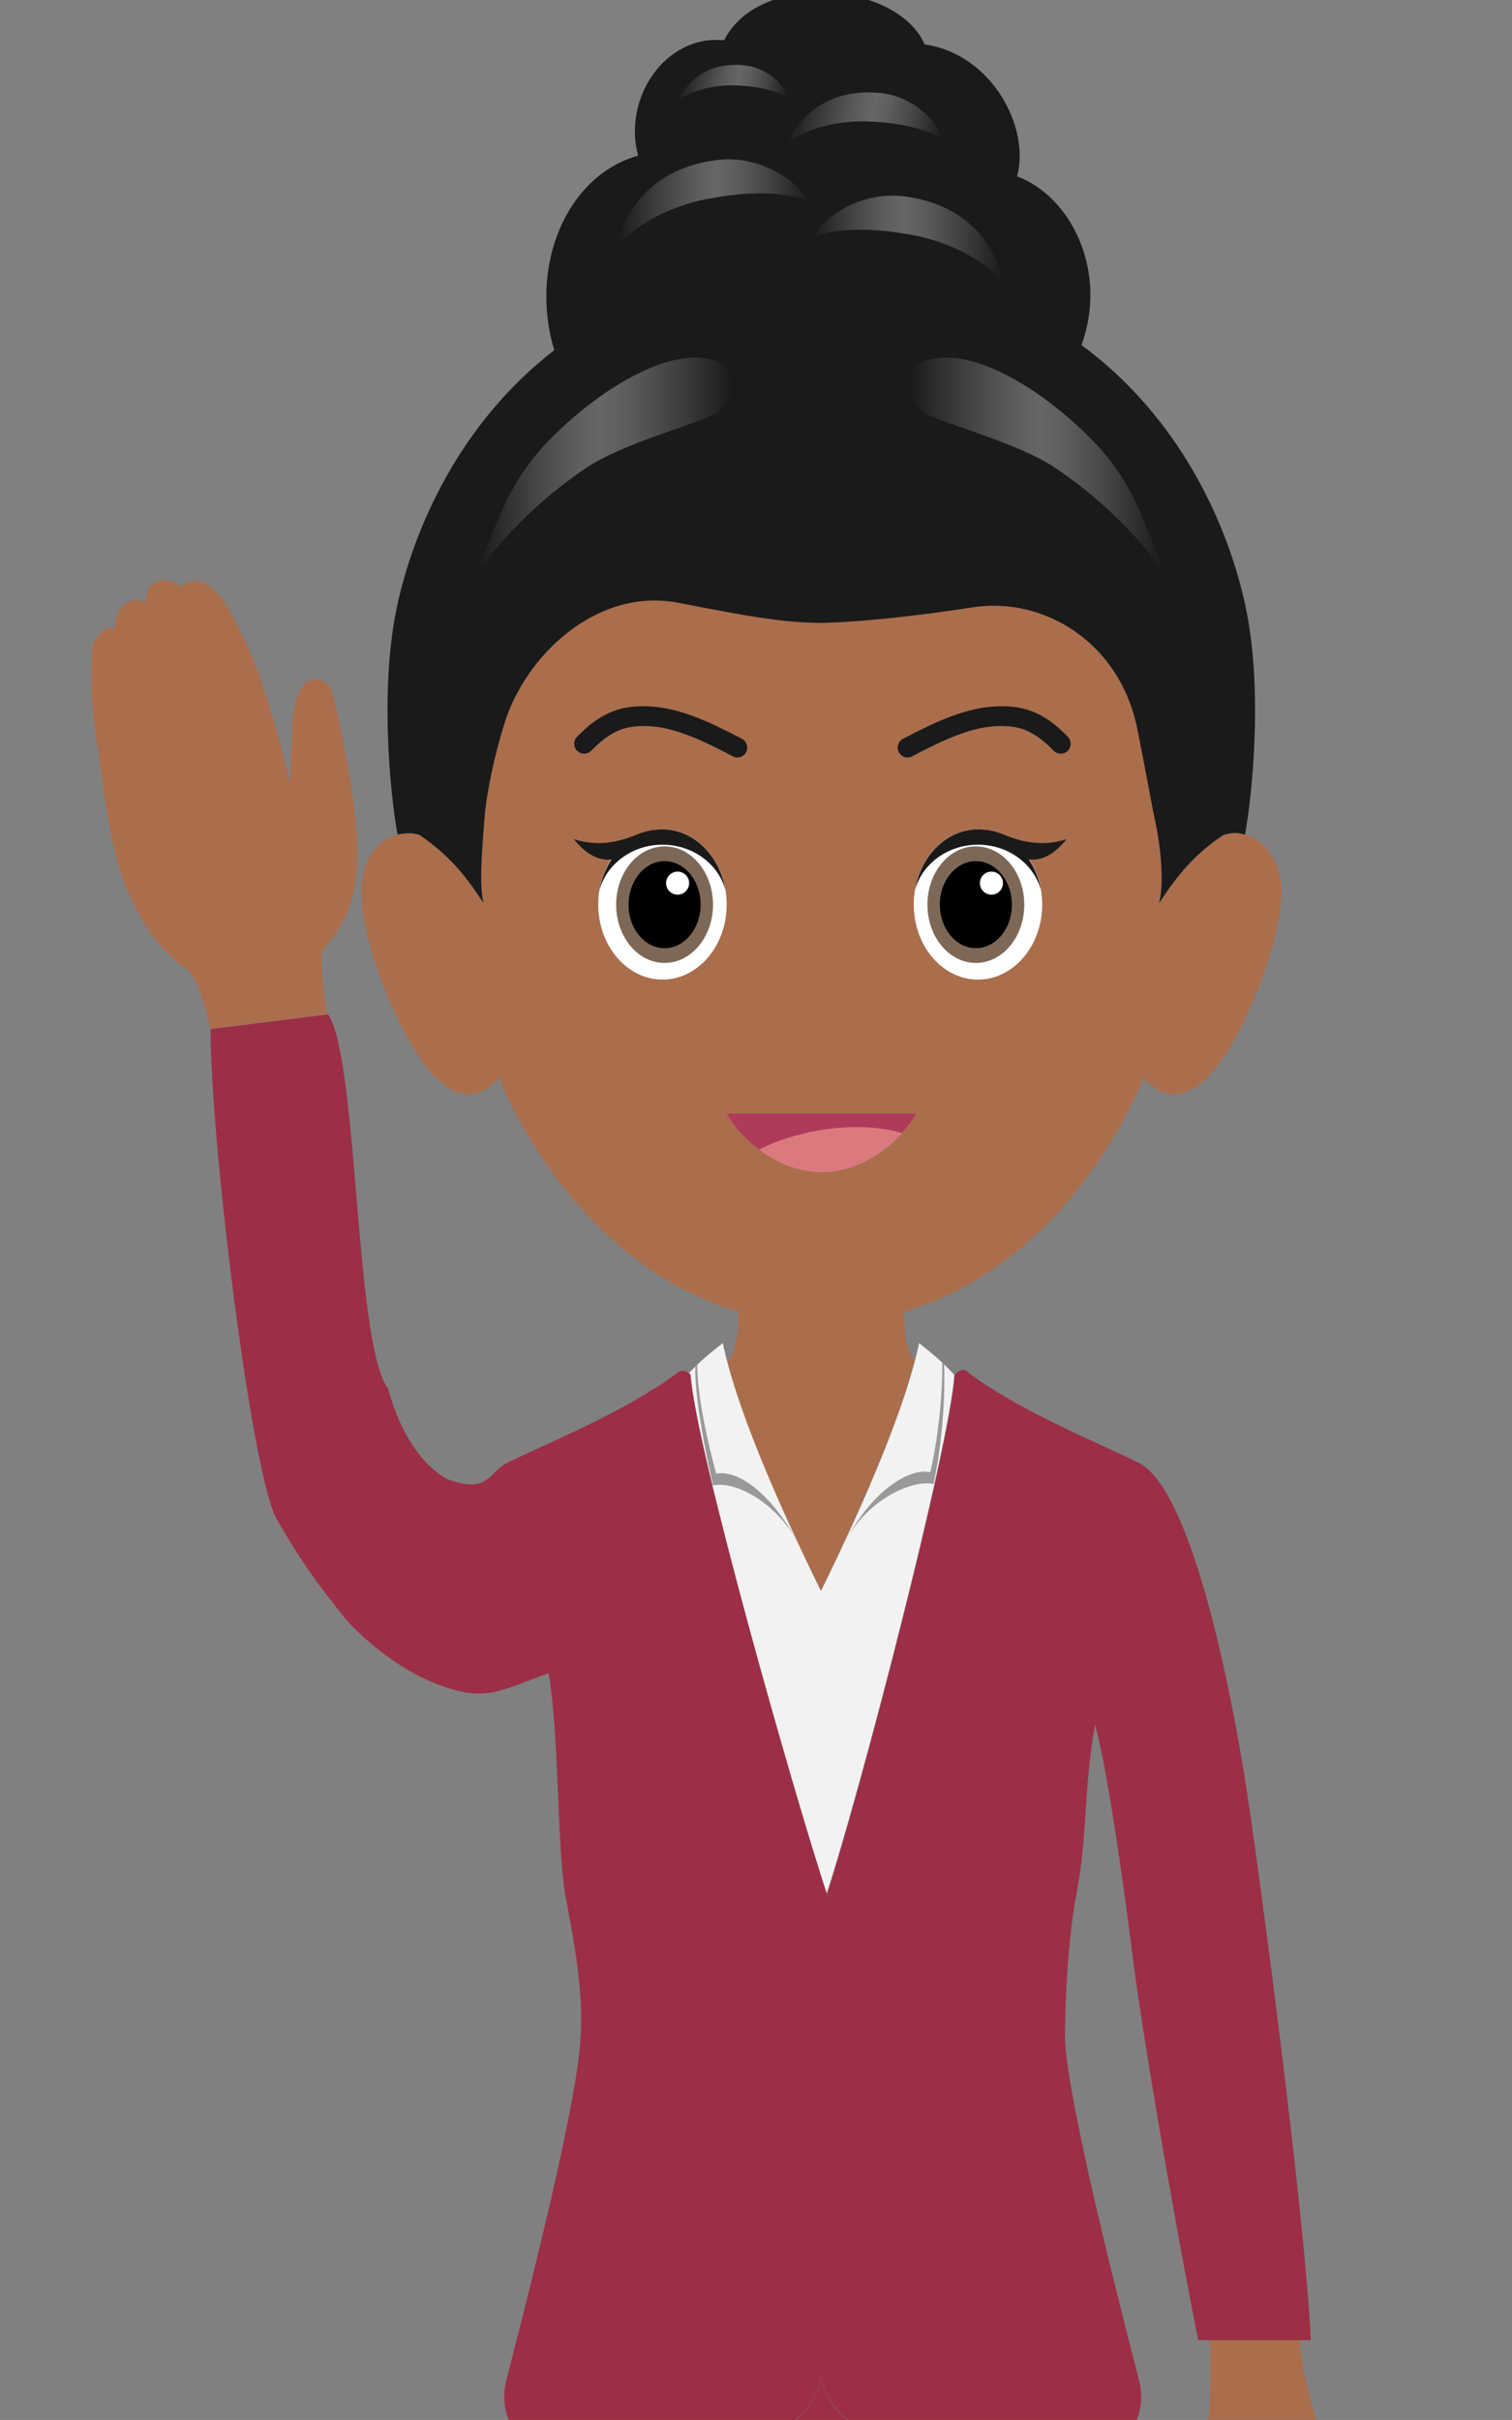 <?xml version="1.0" encoding="utf-8"?>
<!-- Generator: Adobe Illustrator 24.3.0, SVG Export Plug-In . SVG Version: 6.00 Build 0)  -->
<svg version="1.1" xmlns="http://www.w3.org/2000/svg" xmlns:xlink="http://www.w3.org/1999/xlink" x="0px" y="0px"
	 viewBox="0 0 70.87 113.39" style="enable-background:new 0 0 70.87 113.39;" xml:space="preserve">
<rect x="0" y="0" width="70.87" height="113.39" fill="#808080" stroke="none"/>
<style type="text/css">
	.st0{display:none;}
	.st1{display:inline;}
	.st2{fill:#5F391B;}
	.st3{display:inline;fill:#F9C2A9;}
	.st4{display:inline;fill:#292746;}
	.st5{display:inline;fill:#D3E1F0;}
	.st6{opacity:0.55;fill:#CE8C73;}
	.st7{display:inline;fill:#BFCDDA;}
	.st8{display:inline;fill:#F9C2A6;}
	.st9{display:inline;opacity:0.8;fill:#CE8C73;}
	.st10{display:inline;fill:#5F391B;}
	.st11{display:inline;opacity:0.55;fill:#CE8C73;}
	.st12{fill:#FFFFFF;}
	.st13{fill:#7D6857;}
	.st14{display:inline;fill:#FFFFFF;}
	.st15{display:inline;fill:url(#SVGID_1_);}
	.st16{display:inline;fill:url(#SVGID_2_);}
	.st17{fill:#5F3A1B;}
	.st18{fill:#F9C2A9;}
	.st19{fill:#020203;}
	.st20{fill:#2A2747;}
	.st21{fill:#D3E1F0;}
	.st22{opacity:0.55;fill:#CF8D74;enable-background:new    ;}
	.st23{fill:#C0CDDA;}
	.st24{fill:#F9C2A6;}
	.st25{opacity:0.8;fill:#CF8D74;enable-background:new    ;}
	.st26{fill:#7E6958;}
	.st27{fill:url(#SVGID_3_);}
	.st28{fill:url(#SVGID_4_);}
	.st29{fill:#9C2F45;}
	.st30{fill:#AA6E4D;}
	.st31{opacity:0.55;fill:#AA6E4D;}
	.st32{fill:#5D1A25;}
	.st33{fill:#F2F2F2;}
	.st34{fill:#999999;}
	.st35{fill:#DA7A7F;}
	.st36{fill:#1A1A1A;}
	.st37{fill:#B03A59;}
	.st38{fill:url(#SVGID_5_);}
	.st39{fill:url(#SVGID_6_);}
	.st40{fill:url(#SVGID_7_);}
	.st41{fill:url(#SVGID_8_);}
	.st42{fill:url(#SVGID_9_);}
	.st43{fill:url(#SVGID_10_);}
	.st44{opacity:0.6;fill:#AA6E4D;}
</style>
<g id="Ebene_2" class="st0">
	<g class="st1">
		<path class="st2" d="M38.19,62.55c-0.39,0-0.77-0.02-1.14-0.04c1.89,2.2,4.74,3.28,6.84,4.21c2.14,0.95,6.79,1.74,9.49,1.31
			c-1.22-1.13-1.92-3.66-1.48-5.4c0.38-1.52,2.79-3.83,3.4-6.62c0.44-2,0.38-2.92-0.07-4.15C52.27,56.69,46.68,62.55,38.19,62.55z"
			/>
	</g>
	<path class="st3" d="M43.2,63.12c-0.12-1.24-0.21-5.55-0.21-6.38h-9.45c0,0.83-0.08,5.14-0.21,6.38c-0.08,0.76-0.25,1.24-0.55,1.64
		c0.94,3.63,3.1,8.62,5.51,13.52c2.4-4.87,4.54-9.83,5.49-13.46C43.47,64.4,43.28,63.91,43.2,63.12z"/>
	<path class="st1" d="M52.42,104.74c0.47,0.05,0.91,0.09,1.34,0.09C53.37,104.8,52.93,104.77,52.42,104.74z M41.78,102.3l-1.45-2.91
		l-0.42,1.97c-1.45,0.52-12.36,2.68-15.94,3.37c-0.02,0.28-0.05,0.59-0.09,0.93c3.17-0.3,13.6-1.77,16.86-2.23
		c1.75,0.39,8.85,2.23,11.8,2.47c-0.06-0.43-0.1-0.83-0.12-1.17C46.86,104.48,41.78,102.3,41.78,102.3z"/>
	<path class="st4" d="M19.61,124.68c0.47-1.87,4.05-15.42,4.36-19.93c-1.56,0.16-2.8,0.31-4.05-1.25
		c-1.25-1.56-3.08-5.71-3.63-11.52c-0.67-7.11,0.1-14.55,0.36-16.61c0.26-2.02,0.83-3.53,3.01-4.62c2.04-1.02,7.19-3.09,10.13-5.4
		c0.2-0.15,0.49,0.05,0.67,0.23c0.26,4.15,3.53,19.03,5.55,25.21c0.68,0.05,3.74,0,3.74,0l0.21,1.35
		c2.02-6.18,5.75-22.41,6.01-26.57c0.21-0.21,0.51-0.31,0.75-0.12c2.96,2.27,7.99,4.29,10.01,5.3c2.18,1.09,2.75,2.6,3.01,4.62
		c0.26,2.06,1.04,9.5,0.36,16.61c-0.55,5.81-2.39,9.97-3.63,11.52c-1.25,1.56-2.49,1.4-4.05,1.25c0.31,4.52,3.89,18.07,4.36,19.93"
		/>
	<path class="st5" d="M36.02,90.78c0.68,0.05,3.74,0,3.74,0l0.21,1.35c2.02-6.18,5.75-22.41,6.01-26.57
		c0.03-0.03,0.06-0.05,0.09-0.07c-0.7-0.75-1.15-1.1-2-1.78c-0.76,3.68-3.11,9.19-5.76,14.56c-2.65-5.37-5-10.88-5.76-14.56
		c-0.88,0.71-1.33,1.06-2.07,1.86C30.73,69.73,33.99,84.61,36.02,90.78z"/>
	<path class="st1" d="M50.58,92c0.64-3.12,2.67-12.22,3.08-13.73c0.23-0.85,0.73-1.09,0.49,0.13c-0.3,1.54-2.04,11.57-2.49,14.18
		c-0.17,0.95-0.46,1.41-1.66,1.21c-0.85-0.14-7.08-1.43-7.79-1.62c1.67,0.05,6.85,0.45,7.13,0.45C49.86,92.62,50.48,92.52,50.58,92z
		"/>
	<path class="st3" d="M39.96,92.13c0.17,1.7,0.41,4.29,0.56,5.94c2.6-0.52,5.84-1.2,7.89-1.92c1.49-0.52,4.94-1.77,4.63-3.35
		c-0.39-2.01-2.45-3.54-4.98-3.54c-2.14,0-4.11,1.31-5.12,1.82C41.95,91.58,41.33,92.04,39.96,92.13z"/>
	<g class="st1">
		<path class="st6" d="M52.7,93.88c-1.01-0.78-2.15-1.13-3.03-1.14c-0.36,0-0.7,0.03-1,0.1c-0.24,0.06-0.38,0.31-0.33,0.57
			c0.05,0.26,0.28,0.42,0.52,0.36h0c0.21-0.05,0.49-0.08,0.81-0.08c0.79-0.01,1.8,0.2,2.65,0.57l0,0
			C52.45,94.14,52.59,94.01,52.7,93.88z"/>
		<path class="st6" d="M47.67,90.4c-0.22,0.09-0.34,0.37-0.26,0.61c0.08,0.25,0.33,0.37,0.56,0.28h0c0.5-0.2,1.18-0.33,1.92-0.33
			c0.84,0,1.76,0.18,2.64,0.53l0,0c-0.21-0.33-0.47-0.62-0.76-0.89c-0.57-0.27-1.42-0.55-1.88-0.59
			C49.06,89.95,48.29,90.16,47.67,90.4z"/>
	</g>
	<path class="st7" d="M31.67,71.29c-0.4-1.6-0.54-4.46-0.5-6.42c-0.04,0.04-0.08,0.07-0.11,0.11c-0.08,1.61-0.06,4.2,0.21,6.04
		c0.06,0.32,0.12,0.64,0.18,0.98c1.35-0.26,4.03,0.98,5.25,3.13C35.33,72.55,33.02,71.03,31.67,71.29z"/>
	<path class="st7" d="M44.74,71.29c0.44-1.6,0.81-4.46,0.81-6.42c0.04,0.04,0.07,0.07,0.11,0.11c0.04,1.61-0.21,4.2-0.52,6.04
		c-0.07,0.32-0.14,0.64-0.21,0.98c-1.35-0.26-3.89,0.98-5.16,3.13C41.21,72.55,43.39,71.03,44.74,71.29z"/>
	<path class="st1" d="M25.88,91.05c-0.64-3.12-2.51-11.28-2.92-12.78c-0.23-0.85-0.73-1.09-0.49,0.13
		c0.3,1.54,1.87,10.62,2.33,13.23c0.17,0.95,0.46,1.41,1.67,1.21c0.85-0.14,7.08-1.43,7.79-1.62c-1.67,0.05-6.85,0.45-7.13,0.45
		C26.6,91.67,25.98,91.57,25.88,91.05z"/>
	<path class="st3" d="M33.14,91.32c-1.92,0.34-6.94,1.3-8.45,0.89c-1.51-0.41-2.88-1.17-3.7-2.74c-0.82-1.58-0.82-4.53,0.21-5.83
		c1.03-1.3,3.5-1.71,5.49-1.03C29.3,83.51,31.42,84.8,33.14,91.32z"/>
	<g class="st1">
		<path class="st6" d="M23.27,84.3c0.78,0,1.54,0.14,2.11,0.48c0.24,0.14,0.55,0.06,0.69-0.18c0.14-0.24,0.06-0.55-0.18-0.69
			c-0.79-0.46-1.72-0.62-2.62-0.62c-0.67,0-1.71,0.2-2.3,0.69c-0.14,0.25-0.26,0.52-0.35,0.83l0,0
			C21.24,84.55,22.27,84.3,23.27,84.3z"/>
		<path class="st6" d="M23.1,87.26c0.58,0,1.13,0.09,1.58,0.31c0.25,0.12,0.55,0.01,0.67-0.24c0.12-0.25,0.01-0.55-0.24-0.67
			c-0.63-0.29-1.32-0.4-2.01-0.4c-0.91,0-2,0.29-2.69,0.89c0.02,0.22,0.04,0.44,0.08,0.65l0,0C21.21,87.5,22.18,87.25,23.1,87.26z"
			/>
		<path class="st6" d="M23.68,90.41c0.46,0,0.89,0.07,1.27,0.22c0.26,0.1,0.55-0.03,0.65-0.29c0.1-0.26-0.03-0.55-0.28-0.65
			c-0.52-0.2-1.08-0.28-1.63-0.28c-0.76,0-1.71,0.23-2.29,0.72c0.16,0.21,0.32,0.4,0.5,0.58c0,0,0,0,0,0
			C22.47,90.52,23.09,90.4,23.68,90.41z"/>
	</g>
	<path class="st8" d="M38.19,62.55c10.9,0,17.02-9.65,18.92-14.41c1.13,1.33,2.64,1.41,4.21-0.53c1.68-2.08,3.69-6.9,3.89-10.02
		c0.18-2.88-1.74-4.16-3.42-3.7c0.35-4.24,0.52-9.38-1.81-16.7C57.31,8.8,47.44,2.95,38.19,2.95c-9.25,0-19.12,5.86-21.79,14.24
		c-2.32,7.31-2.15,12.46-1.8,16.7c-1.68-0.46-3.6,0.81-3.42,3.7c0.19,3.12,2.21,7.94,3.88,10.02c1.57,1.95,3.08,1.87,4.21,0.53
		C21.17,52.9,27.29,62.55,38.19,62.55z"/>
	<path class="st9" d="M45.49,50.63L45.49,50.63c0.2-0.2,0.2-0.53,0-0.74l0,0c-0.2-0.21-0.54-0.21-0.74,0l0,0
		c-1.15,1.17-3.87,2.3-6.56,2.29l0,0c-2.7,0.01-5.41-1.12-6.56-2.28l0,0c-0.2-0.21-0.54-0.21-0.74,0l0,0c-0.2,0.2-0.2,0.53,0,0.74
		l0,0c1.46,1.44,4.32,2.58,7.3,2.59l0,0C41.17,53.21,44.03,52.07,45.49,50.63L45.49,50.63z"/>
	<path class="st10" d="M25.05,29.92c1.31-1.15,2.99-1.6,4.5-1.6l0,0c1.29-0.01,2.44,0.35,2.99,0.76l0,0
		c0.28,0.2,0.67,0.14,0.88-0.14l0,0c0.2-0.28,0.14-0.67-0.14-0.88l0,0c-0.89-0.63-2.22-0.99-3.73-1l0,0c-1.74,0-3.73,0.52-5.32,1.9
		l0,0c-0.26,0.23-0.29,0.62-0.06,0.88l0,0c0.12,0.14,0.3,0.22,0.47,0.22l0,0C24.79,30.07,24.94,30.02,25.05,29.92L25.05,29.92z"/>
	<path class="st10" d="M52.21,29.86c0.23-0.26,0.2-0.66-0.06-0.89l0,0c-1.59-1.39-3.57-1.9-5.32-1.9l0,0c-1.5,0.01-2.84,0.36-3.73,1
		l0,0c-0.28,0.2-0.34,0.6-0.14,0.88l0,0c0.2,0.28,0.6,0.34,0.88,0.14l0,0c0.56-0.41,1.71-0.77,3-0.76l0,0c1.51,0,3.19,0.45,4.5,1.59
		l0,0c0.12,0.1,0.27,0.16,0.42,0.16l0,0C51.92,30.07,52.09,30,52.21,29.86L52.21,29.86z"/>
	<path class="st10" d="M38.19,0.51c16.71,0,23.3,12.25,24.93,20.08c1.12,5.4,0.18,12.23-0.06,13.28c-0.45-0.15-0.78-0.13-1.28,0.02
		c-1.71,1.16-2.64,2.29-3.77,4.01c0.29-0.96,0.15-2.72-0.35-4.27c-0.39-1.2-0.77-3.05-1.03-5.02c-6.13-1.42-11.84-5.86-16.84-9.55
		c1.57,2.03,4.79,4.93,7.29,6.56c-8.24-3.48-12.08-7.49-14.25-10.71c-1.87,3.51-7.84,8.27-12.8,10.28c-0.09,3.05-0.7,6.56-1.31,8.45
		c-0.5,1.55-0.64,3.31-0.35,4.27c-1.13-1.71-2.07-2.85-3.77-4.01c-0.5-0.15-0.83-0.17-1.28-0.02c-0.23-1.04-1.18-7.87-0.06-13.28
		C14.89,12.75,21.48,0.51,38.19,0.51z"/>
	<path class="st11" d="M38.19,46.94c0.58,0,1.49-0.01,1.92-0.08c0.54-0.09,1.03-0.46,0.38-1.3c-0.65-0.84-1.85-1.3-2.3-1.3
		c-0.45,0-1.65,0.46-2.3,1.3c-0.65,0.84-0.16,1.21,0.38,1.3C36.7,46.93,37.61,46.94,38.19,46.94z"/>
	<path class="st11" d="M12.99,37.27c0.26-1.12,1.34-1.46,2.5-0.13c1.16,1.34,1.92,2.9,2.03,3.31c0.12,0.41-0.23,1.02,0.06,1.68
		c0.29,0.65,0.8,0.64,1.03,1.49c0.17,0.62,0.24,1.69,0.08,2.05c-0.05,0.12-0.24,0.07-0.31-0.24c-0.15-0.73-0.23-1.94-0.84-2.36
		c-0.65-0.44-0.95-1.66-1.05-2.31c-0.09-0.58-0.42-1.04-0.96-1.68c-0.47-0.55-1.35-0.76-1.77-0.44
		C13.07,39.17,12.79,38.13,12.99,37.27z"/>
	<path class="st11" d="M63.39,37.27c-0.26-1.12-1.34-1.46-2.5-0.13c-1.16,1.34-1.92,2.9-2.03,3.31c-0.12,0.41,0.23,1.02-0.06,1.68
		c-0.29,0.65-0.8,0.64-1.03,1.49c-0.17,0.62-0.24,1.69-0.08,2.05c0.05,0.12,0.24,0.07,0.31-0.24c0.15-0.73,0.23-1.94,0.84-2.36
		c0.65-0.44,0.95-1.66,1.05-2.31c0.09-0.58,0.42-1.04,0.96-1.68c0.47-0.55,1.35-0.76,1.77-0.44C63.31,39.17,63.59,38.13,63.39,37.27
		z"/>
	<g class="st1">
		<path class="st12" d="M43.75,37.96c0,2.44,1.69,4.41,3.77,4.41c2.08,0,3.77-1.98,3.77-4.41c0-2.44-1.69-4.41-3.77-4.41
			C45.44,33.55,43.75,35.52,43.75,37.96z"/>
		<g>
			<path class="st13" d="M44.55,37.97c0,1.89,1.27,3.43,2.84,3.43c1.57,0,2.84-1.53,2.84-3.43c0-1.89-1.27-3.42-2.84-3.42
				C45.82,34.55,44.55,36.08,44.55,37.97z"/>
			<path d="M45.27,37.97c0,1.41,0.95,2.55,2.12,2.55c1.17,0,2.12-1.14,2.12-2.55c0-1.41-0.95-2.55-2.12-2.55
				C46.22,35.42,45.27,36.56,45.27,37.97z"/>
		</g>
		<path class="st12" d="M49.18,36.71c0,0.38-0.3,0.68-0.68,0.68c-0.38,0-0.68-0.3-0.68-0.68c0-0.38,0.3-0.68,0.68-0.68
			C48.87,36.03,49.18,36.33,49.18,36.71z"/>
		<path class="st2" d="M48.97,33.84c-0.45-0.18-0.95-0.29-1.45-0.29c-1.83,0-3.36,1.53-3.7,3.56c0.41-1.53,1.91-2.66,3.7-2.66
			c1.79,0,3.29,1.14,3.7,2.67c-0.11-0.67-0.36-1.28-0.7-1.8l0.01,0c0,0,0.01,0,0.01,0c0.61,0.08,1.37-0.17,2.19-1.19
			C51.07,34.67,49.73,34.15,48.97,33.84z"/>
	</g>
	<g class="st1">
		<path class="st12" d="M32.76,37.96c0,2.44-1.69,4.41-3.77,4.41c-2.08,0-3.77-1.98-3.77-4.41c0-2.44,1.69-4.41,3.77-4.41
			C31.07,33.55,32.76,35.52,32.76,37.96z"/>
		<g>
			<path class="st13" d="M31.96,37.97c0,1.89-1.27,3.43-2.84,3.43c-1.57,0-2.84-1.53-2.84-3.43c0-1.89,1.27-3.42,2.84-3.42
				C30.68,34.55,31.96,36.08,31.96,37.97z"/>
			<path d="M31.23,37.97c0,1.41-0.95,2.55-2.12,2.55c-1.17,0-2.12-1.14-2.12-2.55c0-1.41,0.95-2.55,2.12-2.55
				C30.28,35.42,31.23,36.56,31.23,37.97z"/>
		</g>
		<path class="st2" d="M27.53,33.84c0.45-0.18,0.95-0.29,1.45-0.29c1.83,0,3.36,1.53,3.7,3.56c-0.42-1.53-1.91-2.66-3.7-2.66
			c-1.79,0-3.29,1.14-3.7,2.67c0.11-0.67,0.36-1.28,0.7-1.8l-0.01,0c0,0-0.01,0-0.01,0c-0.61,0.08-1.37-0.17-2.18-1.19
			C25.44,34.67,26.77,34.15,27.53,33.84z"/>
	</g>
	<path class="st14" d="M30.75,36.71c0,0.38-0.3,0.68-0.68,0.68c-0.38,0-0.68-0.3-0.68-0.68c0-0.38,0.3-0.68,0.68-0.68
		C30.45,36.03,30.75,36.33,30.75,36.71z"/>
	
		<linearGradient id="SVGID_1_" gradientUnits="userSpaceOnUse" x1="4297.254" y1="9.393" x2="4317.202" y2="9.393" gradientTransform="matrix(1 0 0 1 -4260.393 0)">
		<stop  offset="0" style="stop-color:#5F391B"/>
		<stop  offset="0.059" style="stop-color:#6A4123"/>
		<stop  offset="0.267" style="stop-color:#916342"/>
		<stop  offset="0.426" style="stop-color:#AD7D5C"/>
		<stop  offset="0.516" style="stop-color:#B88767"/>
		<stop  offset="0.595" style="stop-color:#AF7F5F"/>
		<stop  offset="0.72" style="stop-color:#9A6B49"/>
		<stop  offset="0.876" style="stop-color:#7A4E2D"/>
		<stop  offset="1" style="stop-color:#5F391B"/>
	</linearGradient>
	<path class="st15" d="M38.35,3.97c3.48-0.7,9.26,1.62,12.98,4.35c2.96,2.18,4.01,4.05,5.49,6.62c-2.74-2.4-5.97-4.25-8.53-5.31
		c-2.83-1.18-9.17-2.46-10.1-2.79C36.69,6.32,36.11,4.42,38.35,3.97z"/>
	
		<linearGradient id="SVGID_2_" gradientUnits="userSpaceOnUse" x1="-282.235" y1="11.5" x2="-268.66" y2="11.5" gradientTransform="matrix(-1 0 0 1 -250.893 0)">
		<stop  offset="0" style="stop-color:#5F391B"/>
		<stop  offset="0.059" style="stop-color:#6A4123"/>
		<stop  offset="0.267" style="stop-color:#916342"/>
		<stop  offset="0.426" style="stop-color:#AD7D5C"/>
		<stop  offset="0.516" style="stop-color:#B88767"/>
		<stop  offset="0.595" style="stop-color:#AF7F5F"/>
		<stop  offset="0.72" style="stop-color:#9A6B49"/>
		<stop  offset="0.876" style="stop-color:#7A4E2D"/>
		<stop  offset="1" style="stop-color:#5F391B"/>
	</linearGradient>
	<path class="st16" d="M30.31,5.92c-2.44-0.7-6.24,1.68-8.85,4.41c-2.08,2.18-2.67,4.31-3.7,6.88c2-2.66,4.06-4.36,5.79-5.53
		c2-1.35,5.97-2.35,6.88-2.89C31.44,8.2,31.88,6.36,30.31,5.92z"/>
	<path class="st1" d="M36.74,105.07c0,0.92,0.75,1.67,1.67,1.67c0.92,0,1.67-0.75,1.67-1.67c0-0.92-0.75-1.67-1.67-1.67
		C37.49,103.39,36.74,104.14,36.74,105.07z"/>
</g>
<g id="Ebene_3" class="st0">
	<g class="st1">
		<g>
			<path class="st17" d="M38.62,54.54c-0.34,0-0.68-0.01-1.01-0.03c1.66,1.93,4.17,2.88,6.02,3.7c1.88,0.84,5.97,1.53,8.35,1.15
				c-1.07-1-1.68-3.22-1.3-4.75c0.34-1.34,2.45-3.37,2.99-5.82c0.38-1.76,0.33-2.57-0.06-3.65C51,49.39,46.08,54.54,38.62,54.54z"/>
		</g>
		<path class="st18" d="M43.02,55.04c-0.11-1.09-0.18-4.88-0.18-5.61h-8.31c0,0.73-0.07,4.52-0.18,5.61
			c-0.07,0.67-0.22,1.09-0.49,1.44c0.83,3.2,2.72,7.58,4.84,11.88c2.11-4.28,4-8.65,4.83-11.84C43.26,56.17,43.09,55.74,43.02,55.04
			z"/>
		<path class="st19" d="M51.13,91.64c0.42,0.04,0.8,0.08,1.18,0.08C51.97,91.69,51.58,91.66,51.13,91.64z M41.77,89.49l-1.28-2.56
			l-0.37,1.73c-1.28,0.46-10.87,2.36-14.01,2.97c-0.02,0.24-0.04,0.52-0.08,0.82c2.79-0.26,11.96-1.55,14.83-1.96
			c1.54,0.34,7.78,1.96,10.38,2.17c-0.05-0.38-0.09-0.73-0.11-1.03C46.24,91.41,41.77,89.49,41.77,89.49z"/>
		<path class="st20" d="M38.71,108.62c0,2.47-3.42,3.97-5.48,4.52c-2.05,0.55-6.04,0.18-8.22-0.14c-2.31-0.34-3.15-2.19-2.74-3.83
			s3.56-13.56,3.83-17.53c-1.37,0.14,0.69-2.01-0.41-3.38C24.59,86.89,6.61,39,8.53,38.7c3.25-0.5,5.19-0.79,5.19-0.79
			c1.34,2.68,9.74,20.22,11.86,19.97c1.61-0.19,3.05,1.14,5.64-0.89c0.17-0.14,0.43,0.04,0.59,0.2c0.23,3.65,3.1,16.74,4.88,22.17
			c0.59,0.05,3.29,0,3.29,0l0.18,1.19c1.78-5.43,5.06-19.71,5.29-23.36c0.19-0.19,0.44-0.27,0.66-0.11c2.61,1.99,7.03,3.78,8.8,4.66
			c1.92,0.96,2.42,2.28,2.65,4.06c0.23,1.81,0.91,8.35,0.32,14.61c-0.49,5.11-2.1,8.76-3.2,10.13c-1.1,1.37-2.19,1.23-3.56,1.1
			c0.27,3.97,3.42,15.88,3.83,17.53c0.41,1.64-0.48,3.56-2.74,3.83c-2.18,0.27-6.16,0.69-8.22,0.14
			C41.95,112.59,38.71,111.08,38.71,108.62z"/>
		<path class="st21" d="M36.71,79.36c0.59,0.05,3.29,0,3.29,0l0.18,1.19c1.78-5.43,5.06-19.71,5.29-23.36
			c0.02-0.02,0.05-0.04,0.08-0.06c-0.62-0.66-1.01-0.97-1.76-1.57c-0.67,3.24-2.74,8.08-5.07,12.8c-2.33-4.72-4.4-9.57-5.07-12.8
			c-0.77,0.62-1.17,0.93-1.82,1.64C32.05,60.85,34.93,73.93,36.71,79.36z"/>
		<path class="st19" d="M49.51,80.43c0.56-2.74,2.35-10.75,2.71-12.07c0.2-0.75,0.64-0.96,0.43,0.11
			c-0.26,1.36-1.79,10.17-2.19,12.46c-0.15,0.83-0.4,1.24-1.46,1.07c-0.75-0.12-6.23-1.25-6.85-1.43c1.47,0.04,6.02,0.4,6.27,0.4
			C48.88,80.98,49.42,80.89,49.51,80.43z"/>
		<path class="st18" d="M8.55,38.7c1.48-0.23,3.74-0.57,5.19-0.79c-0.58-2.26-1.34-5.06-2.08-6.83c-0.53-1.28-1.8-4.25-3.18-3.9
			c-1.75,0.44-2.99,2.33-2.86,4.55c0.11,1.88,1.36,3.55,1.85,4.4C7.97,36.99,8.39,37.51,8.55,38.7z"/>
		<g>
			<path class="st22" d="M51.37,82.09c-0.89-0.69-1.89-0.99-2.67-1c-0.32,0-0.62,0.03-0.88,0.09c-0.21,0.05-0.34,0.28-0.29,0.5
				c0.04,0.23,0.25,0.37,0.46,0.32l0,0c0.19-0.05,0.43-0.07,0.71-0.07c0.7-0.01,1.59,0.17,2.33,0.5l0,0
				C51.16,82.31,51.27,82.2,51.37,82.09z"/>
			<path class="st22" d="M46.95,79.03c-0.2,0.08-0.3,0.32-0.23,0.54s0.29,0.33,0.49,0.25l0,0c0.44-0.18,1.04-0.29,1.69-0.29
				c0.74,0,1.55,0.16,2.32,0.47l0,0c-0.18-0.29-0.41-0.55-0.67-0.79c-0.5-0.24-1.25-0.49-1.65-0.52
				C48.17,78.63,47.5,78.81,46.95,79.03z"/>
		</g>
		<path class="st23" d="M32.88,62.22c-0.35-1.41-0.47-3.93-0.44-5.65c-0.03,0.03-0.07,0.06-0.1,0.09c-0.07,1.42-0.05,3.69,0.19,5.31
			c0.05,0.28,0.11,0.57,0.16,0.86c1.19-0.23,3.54,0.86,4.61,2.75C36.1,63.33,34.07,61.99,32.88,62.22z"/>
		<path class="st23" d="M44.38,62.22c0.39-1.41,0.71-3.93,0.72-5.65c0.03,0.03,0.07,0.06,0.1,0.09c0.04,1.42-0.18,3.69-0.46,5.31
			c-0.06,0.28-0.12,0.57-0.18,0.86c-1.19-0.23-3.42,0.86-4.54,2.75C41.27,63.33,43.19,61.99,44.38,62.22z"/>
		<g>
			<path class="st22" d="M25.5,73.66c0.68,0,1.35,0.13,1.85,0.42c0.21,0.12,0.48,0.05,0.6-0.16c0.12-0.21,0.05-0.48-0.16-0.61
				c-0.7-0.41-1.51-0.55-2.3-0.55c-0.59,0-1.5,0.17-2.02,0.61c-0.12,0.22-0.23,0.46-0.31,0.73l0,0
				C23.72,73.88,24.62,73.66,25.5,73.66z"/>
			<path class="st22" d="M25.35,76.26c0.51,0,0.99,0.08,1.39,0.27c0.22,0.1,0.48,0.01,0.59-0.21c0.1-0.22,0.01-0.49-0.21-0.59
				c-0.55-0.26-1.16-0.35-1.77-0.35c-0.8,0-1.76,0.26-2.37,0.78c0.01,0.2,0.04,0.39,0.07,0.57l0,0
				C23.68,76.48,24.54,76.26,25.35,76.26z"/>
			<path class="st22" d="M25.86,79.03c0.4,0,0.78,0.06,1.11,0.19c0.23,0.09,0.48-0.02,0.57-0.25s-0.02-0.48-0.25-0.57
				c-0.46-0.18-0.95-0.25-1.44-0.25c-0.67,0-1.5,0.2-2.01,0.63c0.14,0.19,0.28,0.35,0.44,0.51l0,0
				C24.79,79.13,25.34,79.03,25.86,79.03z"/>
		</g>
		<path class="st24" d="M38.62,54.54c9.58,0,14.97-8.48,16.64-12.67c0.99,1.17,2.32,1.24,3.7-0.47c1.48-1.83,3.25-6.07,3.42-8.81
			c0.16-2.53-1.53-3.66-3.01-3.25c0.31-3.73,0.46-8.25-1.59-14.68C55.43,7.28,46.75,2.13,38.62,2.13S21.81,7.28,19.46,14.65
			c-2.04,6.43-1.89,10.95-1.59,14.68c-1.48-0.41-3.16,0.72-3.01,3.25c0.17,2.74,1.94,6.98,3.42,8.81c1.38,1.71,2.71,1.64,3.7,0.47
			C23.65,46.05,29.03,54.54,38.62,54.54z"/>
		<path class="st25" d="M45.04,44.05L45.04,44.05c0.18-0.18,0.18-0.47,0-0.65l0,0c-0.18-0.18-0.47-0.18-0.65,0l0,0
			c-1.01,1.03-3.4,2.02-5.77,2.01l0,0c-2.37,0.01-4.75-0.98-5.77-2.01l0,0c-0.18-0.18-0.47-0.18-0.65,0l0,0
			c-0.18,0.18-0.18,0.47,0,0.65l0,0c1.29,1.27,3.8,2.27,6.42,2.28l0,0C41.24,46.32,43.75,45.32,45.04,44.05L45.04,44.05z"/>
		<path class="st17" d="M27.07,25.85c1.15-1.01,2.63-1.4,3.96-1.4l0,0c1.13-0.01,2.14,0.31,2.63,0.67l0,0
			c0.25,0.18,0.59,0.12,0.77-0.12l0,0c0.18-0.25,0.12-0.59-0.12-0.77l0,0c-0.78-0.56-1.96-0.87-3.28-0.88l0,0
			c-1.53,0-3.28,0.45-4.68,1.67l0,0c-0.23,0.2-0.26,0.55-0.05,0.78l0,0c0.11,0.13,0.26,0.19,0.42,0.19l0,0
			C26.83,25.98,26.96,25.94,27.07,25.85L27.07,25.85z"/>
		<path class="st17" d="M50.95,25.79c0.2-0.23,0.18-0.58-0.05-0.78l0,0c-1.4-1.22-3.14-1.67-4.68-1.67l0,0
			c-1.32,0.01-2.5,0.32-3.28,0.88l0,0c-0.25,0.18-0.3,0.52-0.12,0.77l0,0c0.18,0.25,0.52,0.3,0.77,0.12l0,0
			c0.49-0.36,1.5-0.67,2.63-0.67l0,0c1.33,0,2.8,0.39,3.95,1.4l0,0c0.11,0.09,0.24,0.14,0.36,0.14l0,0
			C50.69,25.98,50.84,25.92,50.95,25.79L50.95,25.79z"/>
		<path class="st17" d="M38.62-0.01c14.69,0,20.49,10.77,21.92,17.66c0.99,4.75,0.15,10.75-0.05,11.67
			c-0.4-0.13-0.68-0.11-1.12,0.02c-1.5,1.02-2.32,2.02-3.32,3.52c0.26-0.84,0.13-2.39-0.31-3.75c-0.34-1.05-0.68-2.68-0.9-4.41
			c-5.39-1.25-10.41-5.16-14.81-8.4c1.38,1.79,4.21,4.34,6.41,5.77c-7.25-3.06-10.62-6.59-12.53-9.42
			c-1.64,3.08-6.89,7.27-11.26,9.04c-0.08,2.68-0.61,5.77-1.15,7.43c-0.44,1.36-0.56,2.91-0.31,3.75c-1-1.51-1.82-2.5-3.32-3.52
			c-0.44-0.13-0.73-0.15-1.12-0.02c-0.2-0.92-1.04-6.92-0.05-11.67C18.13,10.75,23.93-0.01,38.62-0.01z"/>
		<path class="st22" d="M38.62,40.81c0.51,0,1.31-0.01,1.69-0.07c0.47-0.08,0.9-0.41,0.33-1.14c-0.57-0.74-1.62-1.15-2.02-1.15
			s-1.45,0.41-2.02,1.15s-0.14,1.06,0.33,1.14C37.31,40.8,38.11,40.81,38.62,40.81z"/>
		<path class="st22" d="M16.46,32.31c0.23-0.98,1.18-1.29,2.2-0.11s1.69,2.55,1.79,2.91c0.1,0.36-0.21,0.9,0.05,1.48
			c0.25,0.57,0.7,0.57,0.9,1.31c0.15,0.54,0.21,1.49,0.07,1.8c-0.05,0.1-0.21,0.06-0.27-0.21c-0.13-0.64-0.2-1.71-0.74-2.08
			c-0.57-0.39-0.84-1.46-0.92-2.03c-0.08-0.51-0.37-0.92-0.84-1.48c-0.41-0.49-1.19-0.67-1.56-0.38
			C16.53,33.99,16.28,33.07,16.46,32.31z"/>
		<path class="st22" d="M60.77,32.31c-0.23-0.98-1.18-1.29-2.2-0.11s-1.69,2.55-1.79,2.91c-0.1,0.36,0.2,0.9-0.05,1.48
			c-0.25,0.57-0.7,0.57-0.9,1.31c-0.15,0.54-0.21,1.49-0.07,1.8c0.05,0.1,0.21,0.06,0.27-0.21c0.13-0.64,0.2-1.71,0.74-2.08
			c0.57-0.39,0.84-1.46,0.92-2.03c0.08-0.51,0.37-0.92,0.84-1.48c0.41-0.49,1.19-0.67,1.56-0.38C60.7,33.99,60.95,33.07,60.77,32.31
			z"/>
		<g>
			<path class="st12" d="M43.51,32.92c0,2.14,1.48,3.88,3.32,3.88c1.83,0,3.31-1.74,3.31-3.88s-1.48-3.88-3.31-3.88
				C44.99,29.04,43.51,30.77,43.51,32.92z"/>
			<g>
				<path class="st26" d="M44.21,32.93c0,1.66,1.12,3.01,2.5,3.01s2.5-1.35,2.5-3.01s-1.12-3.01-2.5-3.01
					C45.33,29.92,44.21,31.26,44.21,32.93z"/>
				<path class="st19" d="M44.85,32.93c0,1.24,0.83,2.24,1.86,2.24s1.86-1,1.86-2.24c0-1.24-0.83-2.24-1.86-2.24
					C45.68,30.68,44.85,31.69,44.85,32.93z"/>
			</g>
			<path class="st12" d="M48.28,31.82c0,0.33-0.27,0.6-0.6,0.6c-0.33,0-0.6-0.27-0.6-0.6s0.27-0.6,0.6-0.6S48.28,31.49,48.28,31.82z
				"/>
			<path class="st17" d="M48.1,29.29c-0.39-0.16-0.84-0.26-1.28-0.26c-1.61,0-2.95,1.35-3.25,3.13c0.36-1.34,1.68-2.34,3.25-2.34
				s2.89,1,3.25,2.34c-0.1-0.59-0.32-1.12-0.62-1.58h0.01h0.01c0.53,0.07,1.21-0.15,1.92-1.04C49.94,30.02,48.77,29.57,48.1,29.29z"
				/>
		</g>
		<g>
			<path class="st12" d="M33.84,32.92c0,2.14-1.48,3.88-3.32,3.88c-1.83,0-3.32-1.74-3.32-3.88s1.48-3.88,3.32-3.88
				C32.36,29.04,33.84,30.77,33.84,32.92z"/>
			<g>
				<path class="st26" d="M33.14,32.93c0,1.66-1.12,3.01-2.5,3.01c-1.38,0-2.5-1.35-2.5-3.01s1.12-3.01,2.5-3.01
					C32.02,29.92,33.14,31.26,33.14,32.93z"/>
				<path class="st19" d="M32.5,32.93c0,1.24-0.84,2.24-1.86,2.24c-1.03,0-1.86-1-1.86-2.24c0-1.24,0.83-2.24,1.86-2.24
					C31.66,30.68,32.5,31.69,32.5,32.93z"/>
			</g>
			<path class="st17" d="M29.25,29.29c0.39-0.16,0.84-0.26,1.28-0.26c1.61,0,2.95,1.35,3.25,3.13c-0.36-1.34-1.68-2.34-3.25-2.34
				s-2.89,1-3.25,2.34c0.1-0.59,0.32-1.12,0.62-1.58h-0.01h-0.01c-0.53,0.07-1.21-0.15-1.92-1.04
				C27.4,30.02,28.58,29.57,29.25,29.29z"/>
		</g>
		<path class="st12" d="M32.08,31.82c0,0.33-0.27,0.6-0.6,0.6s-0.6-0.27-0.6-0.6s0.27-0.6,0.6-0.6S32.08,31.49,32.08,31.82z"/>
		
			<linearGradient id="SVGID_3_" gradientUnits="userSpaceOnUse" x1="4297.846" y1="106.816" x2="4315.384" y2="106.816" gradientTransform="matrix(1 0 0 -1 -4260.393 114.614)">
			<stop  offset="0" style="stop-color:#5F3A1B"/>
			<stop  offset="0.059" style="stop-color:#6A4224"/>
			<stop  offset="0.267" style="stop-color:#926443"/>
			<stop  offset="0.426" style="stop-color:#AE7E5D"/>
			<stop  offset="0.516" style="stop-color:#B88767"/>
			<stop  offset="0.595" style="stop-color:#AF7F5F"/>
			<stop  offset="0.72" style="stop-color:#9B6C4A"/>
			<stop  offset="0.876" style="stop-color:#7B4F2E"/>
			<stop  offset="1" style="stop-color:#5F3A1B"/>
		</linearGradient>
		<path class="st27" d="M38.76,3.03c3.06-0.61,8.14,1.42,11.41,3.83c2.6,1.91,3.53,3.56,4.82,5.82c-2.41-2.11-5.25-3.74-7.5-4.67
			C45,6.98,39.43,5.85,38.61,5.56C37.3,5.1,36.79,3.42,38.76,3.03z"/>
		
			<linearGradient id="SVGID_4_" gradientUnits="userSpaceOnUse" x1="-283.49" y1="104.965" x2="-271.554" y2="104.965" gradientTransform="matrix(-1 0 0 -1 -250.893 114.614)">
			<stop  offset="0" style="stop-color:#5F3A1B"/>
			<stop  offset="0.059" style="stop-color:#6A4224"/>
			<stop  offset="0.267" style="stop-color:#926443"/>
			<stop  offset="0.426" style="stop-color:#AE7E5D"/>
			<stop  offset="0.516" style="stop-color:#B88767"/>
			<stop  offset="0.595" style="stop-color:#AF7F5F"/>
			<stop  offset="0.72" style="stop-color:#9B6C4A"/>
			<stop  offset="0.876" style="stop-color:#7B4F2E"/>
			<stop  offset="1" style="stop-color:#5F3A1B"/>
		</linearGradient>
		<path class="st28" d="M31.69,4.74c-2.15-0.61-5.48,1.47-7.78,3.88c-1.83,1.91-2.35,3.79-3.25,6.05c1.76-2.34,3.57-3.84,5.09-4.86
			C27.51,8.62,31,7.74,31.8,7.27C32.68,6.75,33.07,5.14,31.69,4.74z"/>
	</g>
</g>
<g id="Ebene_1">
	<g>
		<path class="st29" d="M26.21,115.08c1.98,0.24,5.59,0.62,7.46,0.13c1.86-0.5,4.81-1.86,4.81-4.1c0,2.24,3.11,3.61,4.97,4.1
			c1.86,0.5,5.49,0.17,7.46-0.13c0.11-0.02,0.2-0.05,0.3-0.07c-0.5,6.67-2.08,13.15-2.71,21.74H29.26
			c-0.94-6.57-2.85-15.31-3.29-21.72C26.05,115.04,26.12,115.07,26.21,115.08z"/>
		<path class="st30" d="M34.56,62.46c0.1-0.99,0.17-4.43,0.17-5.1h7.54c0,0.66,0.07,4.11,0.16,5.1c0.06,0.61,0.2,0.99,0.44,1.31
			c-0.75,2.9-2.47,6.88-4.4,10.79c-1.92-3.89-3.63-7.85-4.39-10.75C34.35,63.48,34.5,63.09,34.56,62.46z"/>
		<path class="st30" d="M36.57,139.28c-0.1-0.85-0.19-1.67-0.26-2.53h8.33c-0.35,7.4-0.76,14.92-0.88,16.96
			c-0.17,2.9-0.76,7.77,0.5,9.6c1.05,1.52,3.23,3.84,4.95,6.17c0.91,1.24,0.34,2.23-1.5,2.49c-3.1,0.43-4.93-1.13-5.94-2.39
			c-1.02-1.25-1.83-3.05-2.28-4.1c-0.33-0.76-1.01-2.57-0.81-3.81c0.37-2.22,0.17-5.77,0.01-8.43
			C38.51,150.59,37.02,143.01,36.57,139.28z"/>
		<path class="st31" d="M38.81,155.36c-0.04-0.69-0.08-1.39-0.13-2.12c-0.17-2.65-1.66-10.23-2.11-13.96
			c-0.1-0.85-0.19-1.67-0.26-2.53h4.64c-0.03,2.15-0.15,3.76-0.33,5.51C40.26,145.64,39.11,152.19,38.81,155.36z"/>
		<g>
			<path class="st30" d="M31.72,163.81c0.62-1.62,0.37-5.06,0.21-7.96c-0.13-2.3-0.52-11.1-0.85-19.1h8.65
				c-0.07,2.15-0.22,3.76-0.43,5.51c-0.46,3.73-1.95,11.31-2.11,13.96c-0.17,2.65-0.36,4.97,0.01,7.21
				c0.21,1.25-0.46,3.12-0.78,3.92c-0.44,1.09-1.22,2.96-2.22,4.29c-0.99,1.33-2.79,3.01-5.83,2.73c-1.82-0.17-2.39-1.15-1.49-2.46
				C28.56,169.46,31.1,165.42,31.72,163.81z"/>
		</g>
		<path class="st32" d="M38.07,162.1c-0.29,1.14-0.31,2.63-0.04,3.7c0.26,1.02,0.77,1.6,1.51,2.57c0.54,0.7,1.67,2.92,2.87,3.96
			c1.2,1.04,3.2,1.42,5.61,1.15c2.09-0.24,2.79-1.33,2.52-2.44c-0.19-0.78-1.05-1.82-2.09-2.61c-0.16,1.12-2.47,1.39-3.52,1.08
			c-1.78-0.52-3.34-2.39-4.02-3.33c-1.03-1.42-2.23-3.27-2.14-5.12C38.6,161.17,38.22,161.51,38.07,162.1z"/>
		<path class="st32" d="M37.8,163.84c0.29,1.14,0.32,2.65,0.06,3.76c-0.25,1.05-0.75,1.67-1.47,2.69c-0.52,0.74-1.62,3.05-2.8,4.17
			c-1.17,1.12-3.13,1.61-5.51,1.46c-2.06-0.13-2.75-1.21-2.49-2.34c0.18-0.81,1.03-1.91,2.04-2.76c0.17,1.14,2.43,1.29,3.47,0.92
			c1.74-0.62,3.27-2.6,3.94-3.6c1.01-1.5,2.18-3.44,2.08-5.31C37.27,162.93,37.64,163.25,37.8,163.84z"/>
		<path class="st33" d="M38.74,88.75c-1.62-4.93-6.18-21.03-6.39-24.34c-0.02-0.02-0.05-0.04-0.07-0.06
			c0.56-0.59,0.92-0.88,1.6-1.42c0.61,2.94,2.49,7.33,4.6,11.62c2.11-4.29,3.99-8.69,4.6-11.62c0.7,0.57,1.06,0.85,1.65,1.49
			C44.52,67.73,40.35,83.82,38.74,88.75z"/>
		<path class="st34" d="M43.6,68.98c0.32-1.28,0.6-3.56,0.56-5.13c0.03,0.03,0.06,0.05,0.09,0.08c0.06,1.29-0.06,3.19-0.34,4.82
			c-0.05,0.25-0.1,0.51-0.15,0.78c-1.08-0.21-3.05,0.78-4.02,2.5C40.84,69.98,42.52,68.77,43.6,68.98z"/>
		<path class="st34" d="M33.57,69.05c-0.35-1.28-0.89-3.56-0.89-5.13c-0.03,0.03-0.06,0.05-0.09,0.08
			c-0.03,1.29,0.35,3.37,0.66,4.82c0.05,0.25,0.11,0.51,0.17,0.78c1.08-0.21,2.86,0.78,3.88,2.5
			C36.15,70.06,34.65,68.85,33.57,69.05z"/>
		<path class="st30" d="M38.5,62c-8.7,0-13.59-7.7-15.1-11.5c-0.9,1.06-2.11,1.13-3.36-0.43c-1.34-1.66-2.95-5.51-3.1-8
			c-0.14-2.3,1.39-3.32,2.73-2.95c-0.28-3.38-0.41-7.49,1.44-13.33c2.13-6.69,10.01-11.37,17.39-11.37
			c7.39,0,15.26,4.68,17.39,11.37c1.86,5.84,1.72,9.94,1.44,13.33c1.11-0.47,2.87,0.65,2.73,2.95c-0.15,2.49-1.76,6.34-3.1,8
			c-1.25,1.55-2.46,1.49-3.36,0.43C52.08,54.3,47.2,62,38.5,62z"/>
		<path class="st35" d="M42.95,52.18c-0.84,1.48-2.63,2.75-4.44,2.75s-3.61-1.28-4.44-2.75H42.95z"/>
		<path class="st31" d="M38.5,49.54c-0.46,0-1.19-0.01-1.53-0.07c-0.43-0.07-0.82-0.37-0.3-1.04c0.52-0.67,1.47-1.04,1.84-1.04
			c0.36,0,1.32,0.37,1.84,1.04c0.52,0.67,0.13,0.97-0.3,1.04C39.68,49.53,38.96,49.54,38.5,49.54z"/>
		<path class="st31" d="M58.61,41.83c-0.21-0.89-1.07-1.17-1.99-0.1c-0.93,1.07-1.53,2.32-1.62,2.64c-0.09,0.32,0.19,0.82-0.05,1.34
			c-0.23,0.52-0.64,0.51-0.82,1.19c-0.13,0.49-0.19,1.35-0.06,1.63c0.04,0.09,0.19,0.06,0.24-0.19c0.12-0.58,0.18-1.55,0.67-1.88
			c0.52-0.35,0.76-1.32,0.84-1.84c0.07-0.46,0.34-0.83,0.77-1.34c0.37-0.44,1.08-0.61,1.41-0.35
			C58.55,43.35,58.77,42.51,58.61,41.83z"/>
		<path class="st31" d="M18.38,41.83c0.21-0.89,1.07-1.17,1.99-0.1c0.93,1.07,1.53,2.32,1.62,2.64c0.09,0.32-0.19,0.82,0.05,1.34
			c0.23,0.52,0.64,0.51,0.82,1.19c0.13,0.49,0.19,1.35,0.06,1.63c-0.04,0.09-0.19,0.06-0.24-0.19c-0.12-0.58-0.18-1.55-0.67-1.88
			c-0.52-0.35-0.76-1.32-0.84-1.84c-0.07-0.46-0.34-0.83-0.77-1.34c-0.37-0.44-1.08-0.61-1.41-0.35
			C18.45,43.35,18.22,42.51,18.38,41.83z"/>
		<g>
			<path class="st12" d="M34.06,42.38c0,1.95-1.35,3.52-3.01,3.52c-1.66,0-3.01-1.58-3.01-3.52c0-1.95,1.35-3.52,3.01-3.52
				C32.71,38.85,34.06,40.43,34.06,42.38z"/>
			<g>
				<path class="st13" d="M33.42,42.39c0,1.51-1.02,2.73-2.27,2.73c-1.25,0-2.27-1.22-2.27-2.73c0-1.51,1.02-2.73,2.27-2.73
					C32.4,39.65,33.42,40.88,33.42,42.39z"/>
				<path d="M32.84,42.39c0,1.12-0.76,2.04-1.69,2.04c-0.93,0-1.69-0.91-1.69-2.04c0-1.12,0.76-2.04,1.69-2.04
					C32.08,40.35,32.84,41.26,32.84,42.39z"/>
			</g>
			<path class="st12" d="M31.22,41.38c0,0.3,0.24,0.54,0.54,0.54c0.3,0,0.54-0.24,0.54-0.54c0-0.3-0.24-0.54-0.54-0.54
				C31.47,40.84,31.22,41.08,31.22,41.38z"/>
			<path class="st36" d="M29.89,39.09c0.36-0.15,0.76-0.23,1.16-0.23c1.46,0,2.68,1.22,2.95,2.84c-0.33-1.22-1.53-2.12-2.95-2.12
				c-1.43,0-2.62,0.91-2.95,2.13c0.09-0.54,0.29-1.02,0.56-1.44l-0.01,0c0,0,0,0-0.01,0c-0.48,0.06-1.1-0.14-1.74-0.95
				C28.22,39.75,29.28,39.33,29.89,39.09z"/>
		</g>
		<g>
			<path class="st12" d="M42.83,42.38c0,1.95,1.35,3.52,3.01,3.52c1.66,0,3.01-1.58,3.01-3.52c0-1.95-1.35-3.52-3.01-3.52
				C44.18,38.85,42.83,40.43,42.83,42.38z"/>
			<g>
				<path class="st13" d="M43.47,42.39c0,1.51,1.02,2.73,2.27,2.73c1.25,0,2.27-1.22,2.27-2.73c0-1.51-1.02-2.73-2.27-2.73
					C44.49,39.65,43.47,40.88,43.47,42.39z"/>
				<path d="M44.05,42.39c0,1.12,0.76,2.04,1.69,2.04c0.93,0,1.69-0.91,1.69-2.04c0-1.12-0.76-2.04-1.69-2.04
					C44.81,40.35,44.05,41.26,44.05,42.39z"/>
			</g>
			<path class="st36" d="M47,39.09c-0.36-0.15-0.76-0.23-1.16-0.23c-1.46,0-2.68,1.22-2.95,2.84c0.33-1.22,1.53-2.12,2.95-2.12
				c1.43,0,2.62,0.91,2.95,2.13c-0.09-0.54-0.29-1.02-0.56-1.44l0.01,0c0,0,0,0,0.01,0c0.48,0.06,1.1-0.14,1.74-0.95
				C48.68,39.75,47.61,39.33,47,39.09z"/>
		</g>
		<path class="st12" d="M45.93,41.38c0,0.3,0.24,0.54,0.54,0.54c0.3,0,0.54-0.24,0.54-0.54c0-0.3-0.24-0.54-0.54-0.54
			C46.17,40.84,45.93,41.08,45.93,41.38z"/>
		<path class="st30" d="M56.69,109.05c0.08,1.19,0.05,4.22-0.17,5.54c-0.22,1.32-0.38,4.22,0.11,5.25
			c-0.36,0.64-0.32,1.04,0.13,1.59c0.32,0.4,0.87,0.83,1.68,0.97c0.7,0.12,2.1,0.17,2.49-0.51c0.57-0.99,1.1-2.6,1.27-3.34
			c0.14-0.59,0.32-1.8,0.03-2.99c-0.3-1.19-0.84-3.3-1.02-4.05c-0.19-0.76-0.27-1.51-0.33-2.48L56.69,109.05z"/>
		<path class="st31" d="M58.58,116.29c-0.17,0.43-0.35,1.53-0.46,2.09c-0.09,0.4-0.31,1.11-0.62,1.51c0.24,0.4,1.05,0.67,1.47,0.36
			c0.42-0.31,0.67-1.45,0.68-1.99c0.02-0.63-0.08-1.16-0.24-1.64C59.25,116.14,58.92,115.41,58.58,116.29z"/>
		<path class="st29" d="M25.71,78.4c0.48,2.59,0.41,8.14,0.77,10.29c0.27,1.57,0.93,4.43,0.72,6.98
			c-0.25,3.61-3.11,14.42-3.48,15.91c-0.37,1.49,0.44,3.23,2.49,3.48c1.98,0.24,5.59,0.62,7.46,0.13c1.86-0.5,4.81-1.86,4.81-4.1
			c0,2.24,3.11,3.61,4.97,4.1c1.86,0.5,5.49,0.17,7.46-0.13c2.1-0.31,2.86-1.99,2.49-3.48c-0.37-1.49-3.23-12.31-3.48-15.91
			c0-2.61,0.22-5.27,0.52-6.83c0.57-3.04,0.31-4.58,0.88-8.03c0.51,1.71,1.29,7,1.75,10.71c0.4,3.23,1.73,11.23,3.09,18.13h5.28
			c-0.21-4.87-1.94-18.4-2.81-24.46c-0.86-6.06-2.79-15.42-5.26-16.65c-1.63-0.82-5.74-2.47-8.09-4.31
			c-0.16-0.12-0.39,0.04-0.53,0.18c-0.21,3.32-4.38,19.41-5.99,24.34c-1.62-4.93-6.18-21.03-6.39-24.34c-0.17-0.17-0.4-0.25-0.6-0.1
			c-2.37,1.81-6.38,3.43-7.99,4.23c-0.88,0.44-0.87,1.42-2.64,0.83c-0.61-0.2-2.14-1.32-2.95-4.3c-1.58-2.09-1.38-15.38-2.81-17.54
			l-5.51,0.69c0,5.33,1.93,20.92,3.1,22.96c1.29,2.25,2.09,3.23,3.06,4.47c0.85,1.09,2.64,2.48,3.96,3.05
			C22.66,79.88,23.28,79.27,25.71,78.4z"/>
		<path class="st37" d="M35.58,53.87c1.41-0.76,4.31-1.47,6.7-0.78c0.26-0.29,0.49-0.59,0.67-0.91h-8.89
			C34.42,52.81,34.95,53.4,35.58,53.87z"/>
		<path class="st29" d="M46.26,77.33c0.41-1.07,0.61-1.93,0.61-2.7c0-0.53-0.1-1.01-0.28-1.45c0.75-0.41,1.22-0.94,1.28-2
			c0.01-0.16,0.02-0.35,0.02-0.56c0-1.3-0.45-3.52-1.15-5.37c-0.09-0.06-0.17-0.11-0.26-0.17c0.43,1.93,0.67,4.28,0.67,5.53
			c0,0.2-0.01,0.37-0.02,0.5c-0.13,1.03-0.27,1.05-1.2,1.56l-0.34,0.17l0.18,0.33c0.24,0.45,0.36,0.9,0.36,1.45
			c0,0.63-0.17,1.41-0.56,2.43c-1.5,3.91-4.29,10.18-6.11,12.87c-0.08,0.13,0.04,0.26,0.14,0.14
			C41.78,87.28,44.74,81.28,46.26,77.33z"/>
		<path class="st29" d="M30.83,77.33c-0.41-1.07-0.61-1.93-0.61-2.7c0-0.53,0.1-1.01,0.28-1.45c-0.75-0.41-1.22-0.94-1.28-2
			c-0.01-0.16-0.02-0.35-0.02-0.56c0-1.3,0.45-3.52,1.15-5.37c0.09-0.05,0.17-0.11,0.26-0.17c-0.43,1.93-0.67,4.28-0.67,5.53
			c0,0.2,0.01,0.37,0.02,0.51c0.13,1.03,0.27,1.05,1.2,1.56l0.34,0.17l-0.18,0.33c-0.24,0.45-0.36,0.9-0.36,1.45
			c0,0.63,0.17,1.41,0.57,2.44c1.5,3.91,4.29,10.18,6.11,12.87c0.08,0.13-0.04,0.26-0.14,0.14C35.31,87.28,32.36,81.29,30.83,77.33z
			"/>
		<path class="st29" d="M40.3,95.94c0,0.74-0.6,1.33-1.34,1.33c-0.74,0-1.34-0.6-1.34-1.33c0-0.74,0.6-1.34,1.34-1.34
			C39.7,94.6,40.3,95.2,40.3,95.94z"/>
		<path class="st36" d="M25.98,16.41c-1.18-3.9,0.52-8.15,3.93-9.12c-0.73-2.69,1.28-5.69,4.03-5.4c1.62-3.25,8.09-2.78,9.4,0.19
			c3.15,0.45,4.96,3.9,4.33,6.18c2.63,1,4.25,4.56,3.02,7.91c4.66,3.42,6.92,8.53,7.71,12.34c0.89,4.31,0.14,9.76-0.05,10.6
			c-0.36-0.12-0.62-0.1-1.02,0.02c-1.36,0.92-2.11,1.83-3.01,3.2c0.23-0.76,0.13-2.4-0.14-3.68c-0.31-1.49-0.52-2.78-0.88-4.53
			c-0.84-4.08-4.43-6.18-7.72-5.66c-2.84,0.44-5.26,0.67-6.8,0.72c-1.7,0.05-3.55-0.26-6.95-0.93c-3.85-0.76-7.21,2.47-8.19,5.66
			c-0.47,1.52-0.82,3.14-0.93,4.43c-0.1,1.29-0.27,3.22-0.04,3.98c-0.9-1.37-1.65-2.27-3.01-3.2c-0.4-0.12-0.65-0.08-1.02-0.02
			c-0.19-0.83-0.94-6.28-0.05-10.6C19.37,24.79,21.54,19.83,25.98,16.41z"/>
		
			<linearGradient id="SVGID_5_" gradientUnits="userSpaceOnUse" x1="35.726" y1="21.773" x2="47.675" y2="21.773" gradientTransform="matrix(1 0 0 1 6.893 0)">
			<stop  offset="0" style="stop-color:#1A1A1A"/>
			<stop  offset="0.199" style="stop-color:#3D3D3D"/>
			<stop  offset="0.402" style="stop-color:#5B5B5B"/>
			<stop  offset="0.516" style="stop-color:#666666"/>
			<stop  offset="0.615" style="stop-color:#5D5D5D"/>
			<stop  offset="0.772" style="stop-color:#464646"/>
			<stop  offset="0.968" style="stop-color:#202020"/>
			<stop  offset="1" style="stop-color:#1A1A1A"/>
		</linearGradient>
		<path class="st38" d="M43.52,16.86c2.15-0.61,5.49,1.48,7.79,3.88c1.83,1.92,2.35,3.8,3.26,6.06c-1.76-2.34-3.57-3.84-5.1-4.87
			c-1.76-1.19-5.25-2.07-6.05-2.54C42.53,18.87,42.14,17.25,43.52,16.86z"/>
		
			<linearGradient id="SVGID_6_" gradientUnits="userSpaceOnUse" x1="5066.78" y1="21.773" x2="5078.73" y2="21.773" gradientTransform="matrix(-1 0 0 1 5101.107 0)">
			<stop  offset="0" style="stop-color:#1A1A1A"/>
			<stop  offset="0.199" style="stop-color:#3D3D3D"/>
			<stop  offset="0.402" style="stop-color:#5B5B5B"/>
			<stop  offset="0.516" style="stop-color:#666666"/>
			<stop  offset="0.615" style="stop-color:#5D5D5D"/>
			<stop  offset="0.772" style="stop-color:#464646"/>
			<stop  offset="0.968" style="stop-color:#202020"/>
			<stop  offset="1" style="stop-color:#1A1A1A"/>
		</linearGradient>
		<path class="st39" d="M33.42,16.86c-2.15-0.61-5.49,1.48-7.79,3.88c-1.83,1.92-2.35,3.8-3.26,6.06c1.76-2.34,3.57-3.84,5.1-4.87
			c1.76-1.19,5.25-2.07,6.05-2.54C34.41,18.87,34.8,17.25,33.42,16.86z"/>
		<linearGradient id="SVGID_7_" gradientUnits="userSpaceOnUse" x1="28.946" y1="9.462" x2="37.958" y2="9.462">
			<stop  offset="0" style="stop-color:#1A1A1A"/>
			<stop  offset="0.199" style="stop-color:#3D3D3D"/>
			<stop  offset="0.402" style="stop-color:#5B5B5B"/>
			<stop  offset="0.516" style="stop-color:#666666"/>
			<stop  offset="0.615" style="stop-color:#5D5D5D"/>
			<stop  offset="0.772" style="stop-color:#464646"/>
			<stop  offset="0.968" style="stop-color:#202020"/>
			<stop  offset="1" style="stop-color:#1A1A1A"/>
		</linearGradient>
		<path class="st40" d="M28.95,11.46c0.57-2.37,2.37-3.71,4.74-3.97c1.59-0.17,3.3,0.57,4.27,1.96c-1.49-0.62-3.55-0.36-4.69-0.15
			C32.14,9.5,30.34,10.07,28.95,11.46z"/>
		
			<linearGradient id="SVGID_8_" gradientUnits="userSpaceOnUse" x1="5061.313" y1="11.162" x2="5070.325" y2="11.162" gradientTransform="matrix(-1 0 0 1 5108.334 0)">
			<stop  offset="0" style="stop-color:#1A1A1A"/>
			<stop  offset="0.199" style="stop-color:#3D3D3D"/>
			<stop  offset="0.402" style="stop-color:#5B5B5B"/>
			<stop  offset="0.516" style="stop-color:#666666"/>
			<stop  offset="0.615" style="stop-color:#5D5D5D"/>
			<stop  offset="0.772" style="stop-color:#464646"/>
			<stop  offset="0.968" style="stop-color:#202020"/>
			<stop  offset="1" style="stop-color:#1A1A1A"/>
		</linearGradient>
		<path class="st41" d="M47.02,13.16c-0.57-2.37-2.37-3.71-4.74-3.97c-1.59-0.17-3.3,0.57-4.27,1.96c1.49-0.62,3.55-0.36,4.69-0.15
			C43.83,11.2,45.63,11.77,47.02,13.16z"/>
		
			<linearGradient id="SVGID_9_" gradientUnits="userSpaceOnUse" x1="600.754" y1="487.055" x2="607.916" y2="487.055" gradientTransform="matrix(0.977 0.213 -0.213 0.977 -446.024 -598.716)">
			<stop  offset="0" style="stop-color:#1A1A1A"/>
			<stop  offset="0.199" style="stop-color:#3D3D3D"/>
			<stop  offset="0.402" style="stop-color:#5B5B5B"/>
			<stop  offset="0.516" style="stop-color:#666666"/>
			<stop  offset="0.615" style="stop-color:#5D5D5D"/>
			<stop  offset="0.772" style="stop-color:#464646"/>
			<stop  offset="0.968" style="stop-color:#202020"/>
			<stop  offset="1" style="stop-color:#1A1A1A"/>
		</linearGradient>
		<path class="st42" d="M36.94,6.64c0.84-1.74,2.47-2.48,4.35-2.28c1.26,0.13,2.46,1,2.99,2.24c-1.06-0.73-2.7-0.88-3.61-0.91
			C39.75,5.66,38.26,5.79,36.94,6.64z"/>
		
			<linearGradient id="SVGID_10_" gradientUnits="userSpaceOnUse" x1="595.312" y1="486.693" x2="600.41" y2="486.693" gradientTransform="matrix(0.977 0.213 -0.213 0.977 -446.024 -598.716)">
			<stop  offset="0" style="stop-color:#1A1A1A"/>
			<stop  offset="0.199" style="stop-color:#3D3D3D"/>
			<stop  offset="0.402" style="stop-color:#5B5B5B"/>
			<stop  offset="0.516" style="stop-color:#666666"/>
			<stop  offset="0.615" style="stop-color:#5D5D5D"/>
			<stop  offset="0.772" style="stop-color:#464646"/>
			<stop  offset="0.968" style="stop-color:#202020"/>
			<stop  offset="1" style="stop-color:#1A1A1A"/>
		</linearGradient>
		<path class="st43" d="M31.8,4.68c0.6-1.24,1.76-1.76,3.1-1.62c0.9,0.1,1.75,0.71,2.13,1.6C36.27,4.13,35.1,4.02,34.45,4
			C33.8,3.98,32.73,4.08,31.8,4.68z"/>
		<path class="st36" d="M42.13,35.25c-0.12-0.23-0.03-0.51,0.19-0.63l0,0c1.54-0.8,3.01-1.52,4.61-1.53l0,0
			c0.26,0,0.52,0.02,0.78,0.06l0,0c1.21,0.2,2,1.03,2.34,1.37l0,0c0.18,0.18,0.18,0.47,0,0.66l0,0c-0.18,0.18-0.47,0.18-0.66,0l0,0
			c-0.33-0.34-0.99-0.98-1.83-1.11l0,0c-0.21-0.04-0.42-0.05-0.64-0.05l0,0c-1.3-0.01-2.65,0.62-4.17,1.42l0,0h0
			c-0.07,0.04-0.14,0.05-0.22,0.05l0,0C42.38,35.5,42.22,35.41,42.13,35.25L42.13,35.25z"/>
		<path class="st36" d="M34.97,35.25c0.12-0.23,0.03-0.51-0.19-0.63l0,0c-1.54-0.8-3.01-1.52-4.61-1.53l0,0
			c-0.26,0-0.52,0.02-0.78,0.06l0,0c-1.21,0.2-2,1.03-2.34,1.37l0,0c-0.18,0.18-0.18,0.47,0,0.66l0,0c0.18,0.18,0.47,0.18,0.66,0
			l0,0c0.33-0.34,0.99-0.98,1.83-1.11l0,0c0.21-0.04,0.42-0.05,0.64-0.05l0,0c1.3-0.01,2.65,0.62,4.17,1.42l0,0h0
			c0.07,0.04,0.14,0.05,0.22,0.05l0,0C34.72,35.5,34.88,35.41,34.97,35.25L34.97,35.25z"/>
		<g>
			<path class="st30" d="M16.47,36.88c-0.18-1.13-0.61-3.5-0.9-4.42c-0.23-0.72-1.01-0.86-1.4-0.3c-0.39,0.56-0.46,1.41-0.48,2.16
				c-0.02,0.8-0.07,1.36-0.13,2.42c-0.24-1.45-0.76-3.13-1.24-4.63c-0.45-1.39-1.12-2.73-1.68-3.7c-0.56-0.97-1.51-1.61-2.16-0.87
				c-0.67-0.68-1.68-0.34-1.67,0.72c-0.54-0.46-1.5,0.18-1.42,1.21c-0.48-0.3-1.04,0.54-1.07,0.96c-0.1,1.71-0.02,2.91,0.29,4.89
				c0.28,1.77,0.53,4.38,1.31,6.28c0.67,1.64,1.62,2.99,2.81,3.8c0.52,0.32,1,2.07,1.11,2.81l5.51-0.69
				c-0.17-0.89-0.3-2.04-0.28-2.92c0.53-0.58,1.14-1.44,1.4-2.36C16.89,40.83,16.8,38.97,16.47,36.88z"/>
			<path class="st44" d="M11.8,42.45c-0.1-0.31-0.16-0.61-0.19-0.92l0,0c-0.14-1.83,0.9-3.49,1.6-4.09l0,0l0,0
				c0.11-0.09,0.27-0.15,0.36-0.04l0,0c0.09,0.11,0.02,0.25-0.09,0.34l0,0c-0.53,0.43-1.49,2.15-1.34,3.74l0,0
				c0.02,0.27,0.08,0.54,0.16,0.8l0,0c0.05,0.14-0.03,0.29-0.17,0.33l0,0c-0.02,0.01-0.04,0.01-0.06,0.01l0,0
				C11.96,42.64,11.84,42.57,11.8,42.45L11.8,42.45z"/>
			<path class="st44" d="M10.42,34.38c0.03,0.13,0.15,0.22,0.28,0.21c0.01,0,0.02,0,0.03,0c0.14-0.03,0.24-0.17,0.21-0.31
				c-0.43-2.12-1.77-5.55-2.35-6.84c-0.04,0.03-0.07,0.07-0.11,0.11c-0.11-0.12-0.24-0.19-0.37-0.25c0,0.03,0.01,0.06,0.02,0.09l0,0
				C8.63,28.42,9.98,32.22,10.42,34.38z"/>
			<path class="st44" d="M6.55,28.14c0.48,1.15,1.63,4.89,2.1,6.99c0.03,0.13,0.15,0.22,0.28,0.21c0.01,0,0.02,0,0.04-0.01
				c0.14-0.03,0.23-0.17,0.2-0.31c-0.49-2.21-1.79-5.94-2.28-7.06c-0.01-0.02-0.02-0.04-0.03-0.06c-0.03,0.11-0.05,0.24-0.04,0.37
				C6.73,28.2,6.64,28.17,6.55,28.14z"/>
			<path class="st44" d="M5.15,29.43c0.43,1.25,1.28,4.9,1.63,6.9c0.02,0.14,0.15,0.23,0.28,0.22c0.01,0,0.01,0,0.02,0
				c0.14-0.03,0.24-0.16,0.21-0.31c-0.38-2.14-1.41-5.94-1.84-7.08c-0.01-0.03-0.03-0.06-0.04-0.09c-0.03,0.13-0.04,0.27-0.03,0.42
				C5.31,29.43,5.23,29.42,5.15,29.43z"/>
		</g>
	</g>
</g>
</svg>
